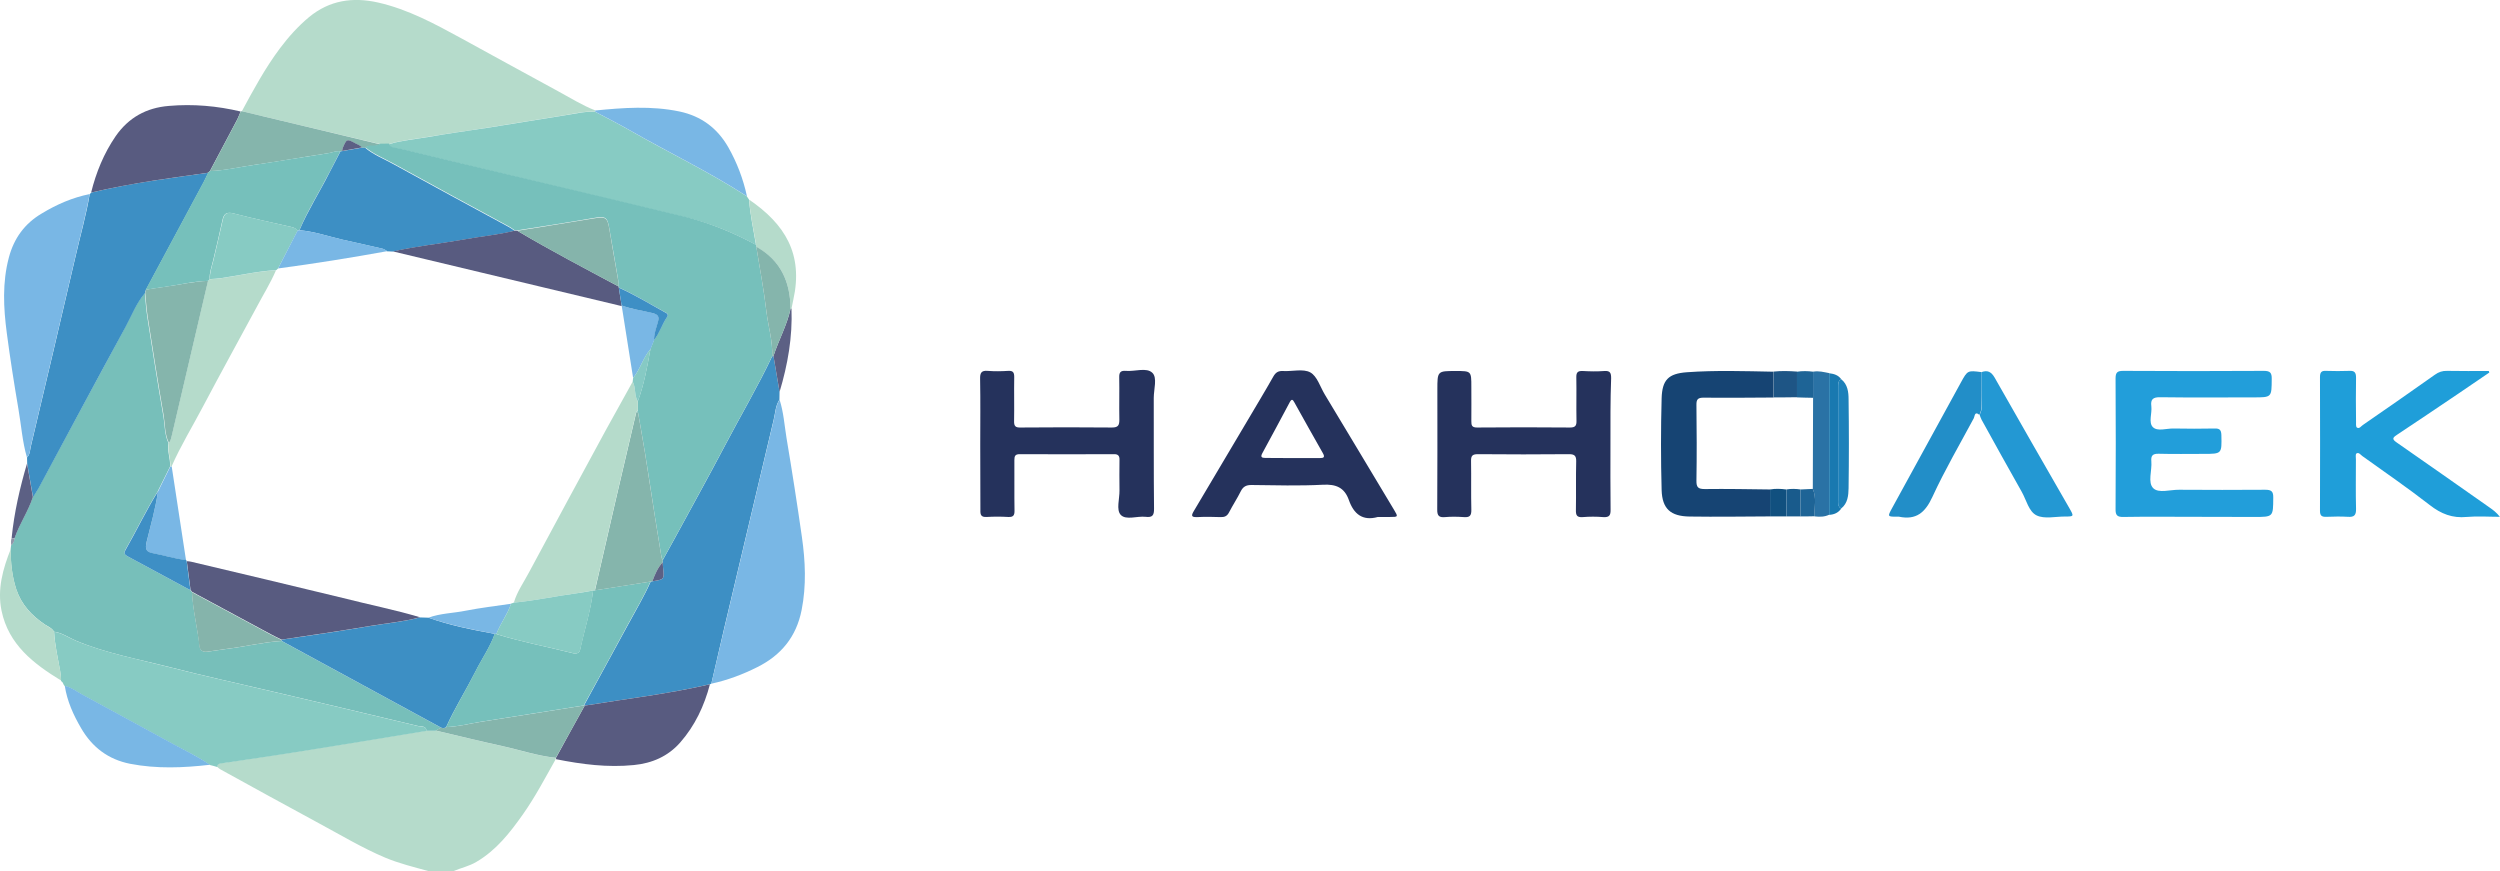<svg width="132" height="46" viewBox="0 0 132 46" fill="none" xmlns="http://www.w3.org/2000/svg">
<path d="M29.342 40.084C28.786 41.072 28.258 42.081 27.607 43.002C26.926 43.967 26.201 44.895 25.154 45.507C24.773 45.735 24.348 45.823 23.945 45.993C23.506 45.993 23.059 45.993 22.62 45.993C21.851 45.779 21.082 45.595 20.343 45.286C19.12 44.77 17.985 44.085 16.82 43.459C15.085 42.523 13.364 41.573 11.636 40.622C11.57 40.585 11.511 40.526 11.453 40.482C11.467 40.342 11.548 40.313 11.672 40.291C12.968 40.099 14.265 39.915 15.553 39.709C17.875 39.34 20.196 38.95 22.517 38.574C22.678 38.574 22.832 38.574 22.993 38.574C24.165 38.847 25.329 39.134 26.501 39.392C27.445 39.598 28.361 39.915 29.335 40.011C29.349 40.04 29.349 40.062 29.342 40.084Z" fill="#B5DBCB"/>
<path d="M23.001 38.582C22.84 38.582 22.686 38.582 22.525 38.582C22.481 38.302 22.225 38.368 22.071 38.332C19.501 37.713 16.93 37.109 14.36 36.505C12.566 36.085 10.765 35.687 8.978 35.23C7.308 34.803 5.609 34.501 4.013 33.83C3.625 33.668 3.281 33.41 2.849 33.352C2.746 33.16 2.541 33.086 2.373 32.976C1.677 32.512 1.128 31.922 0.857 31.112C0.63 30.419 0.557 29.698 0.564 28.976C0.571 28.917 0.579 28.85 0.586 28.791C0.703 28.696 0.747 28.57 0.762 28.423C1.018 27.664 1.487 27.009 1.728 26.25C1.831 26.088 1.941 25.94 2.029 25.771C3.559 22.934 5.075 20.098 6.613 17.269C6.942 16.665 7.184 16.002 7.645 15.472C7.689 15.892 7.711 16.319 7.777 16.739C8.048 18.47 8.319 20.209 8.619 21.94C8.707 22.426 8.678 22.942 8.897 23.399C8.817 23.819 9.007 24.224 8.978 24.636C8.758 25.071 8.538 25.513 8.326 25.948C7.704 26.95 7.198 28.018 6.613 29.042C6.532 29.219 6.591 29.292 6.737 29.373C7.843 29.97 8.949 30.567 10.054 31.163C10.084 31.2 10.113 31.23 10.142 31.267C10.186 32.224 10.428 33.16 10.538 34.11C10.559 34.331 10.706 34.442 10.94 34.412C11.277 34.368 11.621 34.309 11.958 34.265C12.932 34.147 13.891 33.904 14.873 33.845C17.677 35.37 20.482 36.895 23.287 38.42C23.191 38.472 23.096 38.523 23.001 38.582Z" fill="#77BFBA"/>
<path d="M12.771 5.872C13.386 4.73 14.001 3.595 14.777 2.557C15.231 1.953 15.737 1.385 16.323 0.899C17.399 0.015 18.622 -0.169 19.962 0.133C21.551 0.494 22.957 1.26 24.363 2.026C26.076 2.962 27.783 3.905 29.496 4.833C30.133 5.179 30.748 5.562 31.422 5.828C31.422 5.85 31.422 5.872 31.429 5.894C30.88 5.865 30.346 5.997 29.804 6.086C28.493 6.292 27.189 6.513 25.879 6.719C24.788 6.896 23.689 7.036 22.598 7.227C21.91 7.345 21.214 7.404 20.548 7.603C20.387 7.603 20.226 7.603 20.072 7.611C17.633 7.036 15.202 6.454 12.771 5.872Z" fill="#B5DBCB"/>
<path d="M37.558 36.099C37.536 36.114 37.507 36.129 37.478 36.129C35.295 36.637 33.077 36.895 30.865 37.256L30.836 37.248C31.619 35.804 32.41 34.368 33.194 32.924C33.589 32.187 34.021 31.473 34.358 30.706C34.388 30.699 34.417 30.699 34.446 30.692C35.076 30.596 35.076 30.596 35.01 29.97C35.003 29.874 34.995 29.778 34.988 29.69C34.995 29.646 34.995 29.601 35.003 29.557C35.2 29.196 35.398 28.843 35.596 28.482C36.489 26.831 37.404 25.196 38.276 23.531C39.103 21.954 40.011 20.422 40.773 18.809C40.795 18.809 40.817 18.809 40.839 18.794C40.949 19.427 41.051 20.061 41.161 20.695C41.161 20.827 41.154 20.96 41.154 21.1C40.941 21.431 40.934 21.814 40.846 22.175C39.982 25.837 39.111 29.498 38.239 33.16C38.012 34.14 37.785 35.119 37.558 36.099Z" fill="#3D8FC4"/>
<path d="M2.856 33.358C3.281 33.417 3.632 33.675 4.02 33.837C5.624 34.5 7.323 34.81 8.985 35.237C10.772 35.694 12.573 36.084 14.367 36.511C16.938 37.116 19.508 37.72 22.078 38.339C22.232 38.375 22.488 38.309 22.532 38.589C20.211 38.972 17.89 39.355 15.568 39.724C14.28 39.93 12.983 40.114 11.687 40.306C11.563 40.32 11.475 40.357 11.467 40.497C11.343 40.46 11.219 40.423 11.087 40.394C10.464 39.959 9.776 39.642 9.117 39.282C7.528 38.405 5.932 37.55 4.342 36.681C4.042 36.519 3.764 36.298 3.42 36.224V36.232C3.398 36.202 3.376 36.165 3.354 36.136C3.339 36.106 3.332 36.077 3.317 36.047C3.288 36.018 3.251 35.981 3.222 35.952C3.229 35.782 3.207 35.613 3.178 35.443C3.054 34.743 2.893 34.058 2.856 33.358Z" fill="#87CBC3"/>
<path d="M7.659 15.472C7.198 16.002 6.956 16.665 6.627 17.269C5.082 20.098 3.566 22.934 2.043 25.771C1.955 25.933 1.845 26.087 1.743 26.25C1.64 25.66 1.538 25.063 1.435 24.474C1.435 24.364 1.435 24.26 1.428 24.15C1.589 23.995 1.582 23.774 1.625 23.59C2.424 20.231 3.214 16.871 3.998 13.505C4.247 12.421 4.555 11.346 4.738 10.248C4.767 10.219 4.796 10.197 4.825 10.167C5.931 9.902 7.052 9.696 8.179 9.526C9.117 9.379 10.061 9.254 10.999 9.121C10.925 9.276 10.852 9.438 10.772 9.593C9.746 11.501 8.729 13.401 7.703 15.309C7.681 15.354 7.667 15.413 7.659 15.472Z" fill="#3D8FC4"/>
<path d="M20.541 7.611C21.214 7.412 21.91 7.353 22.591 7.235C23.682 7.043 24.78 6.896 25.872 6.727C27.182 6.52 28.486 6.299 29.797 6.093C30.338 6.012 30.873 5.872 31.422 5.901C32.045 6.233 32.674 6.55 33.289 6.903C35.333 8.075 37.456 9.084 39.433 10.366C39.47 10.425 39.514 10.484 39.55 10.543C39.609 11.346 39.785 12.134 39.916 12.93C38.767 12.311 37.573 11.81 36.299 11.5C33.194 10.756 30.097 10.02 26.992 9.276C25.015 8.804 23.038 8.34 21.06 7.854C20.885 7.817 20.636 7.861 20.541 7.611Z" fill="#87CBC3"/>
<path d="M115.854 27.288C114.609 27.288 113.364 27.273 112.119 27.295C111.782 27.303 111.694 27.2 111.702 26.868C111.716 24.57 111.716 22.278 111.702 19.98C111.702 19.663 111.797 19.582 112.104 19.582C114.579 19.597 117.055 19.597 119.53 19.582C119.866 19.582 119.954 19.685 119.947 20.009C119.94 20.982 119.954 20.982 118.98 20.982C117.34 20.982 115.7 20.997 114.06 20.974C113.686 20.967 113.54 21.078 113.591 21.453C113.635 21.829 113.43 22.308 113.671 22.551C113.913 22.794 114.389 22.617 114.763 22.625C115.487 22.639 116.212 22.639 116.937 22.625C117.208 22.617 117.282 22.713 117.289 22.978C117.311 23.965 117.318 23.965 116.344 23.965C115.553 23.965 114.77 23.98 113.979 23.958C113.657 23.951 113.562 24.061 113.591 24.363C113.635 24.842 113.386 25.476 113.693 25.778C113.979 26.058 114.594 25.851 115.063 25.859C116.579 25.866 118.087 25.873 119.603 25.859C119.932 25.859 120.035 25.947 120.028 26.279C120.02 27.295 120.035 27.295 119.017 27.295C117.97 27.288 116.915 27.288 115.854 27.288Z" fill="#229EDA"/>
<path d="M85.032 23.479C85.032 24.621 85.024 25.756 85.039 26.897C85.046 27.2 84.981 27.325 84.651 27.303C84.292 27.273 83.926 27.273 83.567 27.303C83.26 27.325 83.201 27.207 83.208 26.927C83.223 26.072 83.201 25.218 83.223 24.363C83.23 24.076 83.142 23.98 82.85 23.98C81.246 23.995 79.635 23.995 78.031 23.98C77.731 23.98 77.665 24.076 77.672 24.356C77.687 25.21 77.665 26.065 77.687 26.919C77.694 27.244 77.585 27.325 77.292 27.303C76.962 27.28 76.625 27.273 76.303 27.303C75.981 27.332 75.878 27.236 75.886 26.89C75.9 24.783 75.893 22.676 75.893 20.576C75.893 19.589 75.893 19.589 76.859 19.589C77.687 19.589 77.687 19.589 77.687 20.429C77.687 21.033 77.694 21.63 77.687 22.234C77.687 22.455 77.709 22.573 77.987 22.573C79.627 22.558 81.268 22.558 82.901 22.573C83.179 22.573 83.245 22.47 83.238 22.212C83.223 21.453 83.245 20.694 83.23 19.936C83.223 19.67 83.296 19.575 83.575 19.589C83.948 19.611 84.329 19.619 84.71 19.589C85.024 19.567 85.068 19.7 85.068 19.972C85.024 21.136 85.032 22.308 85.032 23.479Z" fill="#25325C"/>
<path d="M51.757 23.479C51.757 22.323 51.772 21.166 51.75 20.009C51.743 19.693 51.809 19.553 52.153 19.582C52.512 19.612 52.878 19.604 53.237 19.582C53.493 19.567 53.551 19.671 53.551 19.906C53.537 20.68 53.559 21.461 53.544 22.234C53.537 22.507 53.625 22.581 53.888 22.573C55.499 22.558 57.103 22.558 58.714 22.573C59.044 22.573 59.102 22.448 59.102 22.161C59.087 21.417 59.109 20.672 59.095 19.928C59.087 19.663 59.168 19.56 59.439 19.582C59.922 19.626 60.537 19.383 60.845 19.685C61.116 19.943 60.918 20.555 60.918 21.011C60.925 22.956 60.911 24.909 60.933 26.854C60.94 27.222 60.838 27.332 60.486 27.288C60.039 27.237 59.454 27.48 59.175 27.185C58.926 26.92 59.117 26.338 59.109 25.896C59.102 25.358 59.102 24.82 59.109 24.282C59.117 24.061 59.029 23.973 58.809 23.98C57.154 23.988 55.499 23.988 53.844 23.98C53.603 23.98 53.559 24.076 53.559 24.29C53.566 25.174 53.551 26.065 53.566 26.949C53.573 27.215 53.5 27.31 53.229 27.296C52.856 27.273 52.475 27.273 52.094 27.296C51.809 27.31 51.757 27.192 51.765 26.942C51.765 25.793 51.757 24.636 51.757 23.479Z" fill="#25325C"/>
<path d="M37.559 36.099C37.786 35.119 38.013 34.139 38.247 33.16C39.111 29.498 39.982 25.837 40.854 22.175C40.942 21.814 40.949 21.424 41.161 21.1C41.374 21.763 41.418 22.448 41.528 23.126C41.82 24.864 42.091 26.603 42.34 28.349C42.523 29.631 42.582 30.913 42.326 32.209C42.047 33.624 41.242 34.596 39.99 35.222C39.214 35.613 38.408 35.915 37.559 36.099Z" fill="#79B7E5"/>
<path d="M131.436 19.67C130.872 20.053 130.308 20.444 129.737 20.827C128.676 21.541 127.621 22.256 126.552 22.963C126.303 23.125 126.31 23.199 126.552 23.368C128.185 24.503 129.811 25.645 131.436 26.787C131.627 26.919 131.817 27.059 131.993 27.288C131.407 27.288 130.821 27.243 130.243 27.295C129.488 27.369 128.888 27.133 128.295 26.669C127.138 25.77 125.929 24.938 124.736 24.083C124.641 24.017 124.545 23.862 124.421 23.943C124.362 23.98 124.392 24.149 124.392 24.26C124.392 25.129 124.377 25.998 124.399 26.868C124.406 27.207 124.297 27.31 123.974 27.288C123.601 27.265 123.22 27.273 122.839 27.288C122.612 27.295 122.495 27.251 122.495 26.978C122.502 24.621 122.502 22.263 122.495 19.906C122.495 19.655 122.576 19.567 122.817 19.582C123.227 19.596 123.637 19.596 124.048 19.582C124.318 19.567 124.399 19.67 124.399 19.935C124.384 20.709 124.392 21.49 124.399 22.263C124.399 22.366 124.384 22.529 124.443 22.573C124.567 22.661 124.663 22.506 124.758 22.44C126.032 21.563 127.299 20.679 128.558 19.788C128.763 19.641 128.961 19.574 129.21 19.582C129.942 19.596 130.675 19.589 131.407 19.589C131.422 19.619 131.429 19.641 131.436 19.67Z" fill="#1F9ED9"/>
<path d="M72.751 27.296C71.939 27.524 71.477 27.133 71.221 26.404C70.987 25.741 70.54 25.557 69.852 25.594C68.592 25.66 67.332 25.623 66.073 25.608C65.802 25.608 65.641 25.689 65.516 25.933C65.326 26.316 65.092 26.669 64.894 27.052C64.791 27.251 64.66 27.31 64.447 27.303C64.037 27.288 63.627 27.281 63.217 27.303C62.88 27.318 62.895 27.215 63.041 26.971C63.993 25.373 64.938 23.767 65.89 22.168C66.337 21.409 66.798 20.65 67.23 19.884C67.355 19.663 67.494 19.575 67.75 19.59C68.233 19.619 68.804 19.457 69.185 19.663C69.544 19.862 69.705 20.422 69.947 20.827C71.17 22.853 72.385 24.887 73.601 26.912C73.828 27.288 73.828 27.296 73.403 27.296C73.191 27.296 72.971 27.296 72.751 27.296ZM68.263 24.187C68.731 24.187 69.207 24.187 69.676 24.187C69.888 24.187 69.976 24.15 69.844 23.921C69.339 23.037 68.841 22.139 68.343 21.247C68.263 21.1 68.204 21.041 68.101 21.232C67.626 22.131 67.135 23.037 66.651 23.929C66.542 24.128 66.615 24.179 66.805 24.179C67.289 24.187 67.772 24.187 68.263 24.187Z" fill="#25325C"/>
<path d="M4.731 10.248C4.54 11.346 4.24 12.421 3.991 13.504C3.208 16.864 2.417 20.23 1.618 23.59C1.575 23.781 1.589 24.002 1.421 24.15C1.179 23.317 1.121 22.448 0.974 21.601C0.747 20.267 0.535 18.927 0.359 17.586C0.183 16.252 0.117 14.919 0.469 13.593C0.74 12.576 1.304 11.803 2.204 11.272C2.995 10.793 3.823 10.432 4.731 10.248Z" fill="#79B7E5"/>
<path d="M93.46 27.266C92.04 27.273 90.627 27.295 89.206 27.273C88.21 27.258 87.763 26.868 87.734 25.873C87.69 24.26 87.69 22.646 87.734 21.033C87.763 20.053 88.093 19.729 89.059 19.655C90.583 19.545 92.113 19.596 93.644 19.626C93.644 20.083 93.644 20.532 93.644 20.989C92.413 20.996 91.183 21.011 89.96 20.996C89.653 20.996 89.565 21.077 89.572 21.387C89.587 22.713 89.594 24.046 89.572 25.372C89.565 25.733 89.66 25.822 90.019 25.822C91.168 25.807 92.318 25.829 93.468 25.844C93.468 26.315 93.468 26.787 93.46 27.266Z" fill="#164473"/>
<path d="M10.984 9.121C10.04 9.253 9.102 9.386 8.165 9.526C7.037 9.703 5.924 9.909 4.811 10.167C5.075 9.099 5.485 8.097 6.107 7.19C6.788 6.211 7.725 5.688 8.919 5.592C10.201 5.481 11.46 5.592 12.705 5.887C12.639 6.041 12.581 6.211 12.5 6.358C12.031 7.249 11.555 8.141 11.087 9.025C11.057 9.062 11.021 9.091 10.984 9.121Z" fill="#585B80"/>
<path d="M30.873 37.256C33.077 36.895 35.303 36.637 37.485 36.129C37.185 37.271 36.694 38.317 35.911 39.208C35.266 39.938 34.432 40.299 33.472 40.394C32.081 40.534 30.719 40.358 29.357 40.085C29.364 40.063 29.364 40.033 29.357 40.011C29.855 39.098 30.36 38.177 30.873 37.256Z" fill="#585B80"/>
<path d="M39.44 10.365C37.463 9.084 35.332 8.067 33.297 6.903C32.681 6.549 32.052 6.232 31.429 5.901C31.429 5.879 31.429 5.857 31.422 5.835C32.908 5.687 34.388 5.577 35.874 5.886C37.024 6.129 37.873 6.763 38.452 7.772C38.913 8.583 39.243 9.452 39.44 10.365Z" fill="#79B7E5"/>
<path d="M104.627 19.648C104.942 19.53 105.14 19.633 105.316 19.936C106.619 22.241 107.945 24.532 109.263 26.831C109.512 27.266 109.512 27.273 109.021 27.273C108.516 27.273 107.945 27.413 107.535 27.214C107.117 27.015 106.993 26.396 106.744 25.962C106.026 24.702 105.33 23.427 104.627 22.16C104.583 22.079 104.554 21.983 104.525 21.902C104.62 21.733 104.642 21.549 104.642 21.357C104.62 20.79 104.627 20.223 104.627 19.648Z" fill="#2398D3"/>
<path d="M11.087 9.033C11.556 8.141 12.031 7.257 12.5 6.366C12.581 6.211 12.639 6.049 12.705 5.894C12.727 5.879 12.742 5.872 12.771 5.872C15.202 6.454 17.634 7.036 20.057 7.618C19.83 7.817 19.508 7.611 19.288 7.81C19.23 7.802 19.164 7.802 19.105 7.795C19.032 7.684 18.908 7.655 18.805 7.596C18.307 7.323 18.307 7.323 18.087 7.839C18.073 7.883 18.073 7.927 18.066 7.979C18.036 7.986 18.007 7.986 17.978 7.994C17.751 7.95 17.546 8.06 17.333 8.09C16.023 8.288 14.719 8.524 13.408 8.708C12.632 8.819 11.87 9.01 11.087 9.033Z" fill="#85B5AC"/>
<path d="M104.627 19.649C104.627 20.216 104.62 20.783 104.627 21.358C104.627 21.549 104.605 21.734 104.51 21.903C104.254 21.689 104.269 21.984 104.217 22.08C103.478 23.458 102.687 24.813 102.035 26.228C101.654 27.06 101.178 27.473 100.263 27.281C100.234 27.274 100.197 27.281 100.168 27.281C99.655 27.281 99.655 27.281 99.904 26.824C101.12 24.607 102.335 22.397 103.544 20.179C103.888 19.553 103.895 19.553 104.627 19.649Z" fill="#228EC8"/>
<path d="M3.42 36.21C3.764 36.284 4.042 36.505 4.343 36.667C5.932 37.536 7.528 38.391 9.117 39.267C9.776 39.628 10.464 39.952 11.087 40.38C9.681 40.542 8.275 40.601 6.869 40.328C5.719 40.1 4.87 39.459 4.284 38.45C3.874 37.75 3.544 37.02 3.42 36.21Z" fill="#79B7E5"/>
<path d="M2.856 33.358C2.893 34.058 3.054 34.736 3.178 35.421C3.207 35.591 3.229 35.76 3.222 35.93C1.772 35.045 0.454 34.036 0.081 32.246C-0.154 31.111 0.154 30.029 0.571 28.982C0.564 29.712 0.637 30.426 0.864 31.119C1.135 31.937 1.684 32.519 2.38 32.983C2.548 33.101 2.753 33.167 2.856 33.358Z" fill="#B5DBCB"/>
<path d="M95.731 19.626C96.023 19.567 96.302 19.648 96.58 19.7C96.58 22.19 96.58 24.687 96.58 27.177C96.338 27.295 96.082 27.295 95.818 27.266C95.782 26.787 95.921 26.286 95.716 25.822C95.723 24.216 95.723 22.617 95.731 21.011C95.731 20.547 95.731 20.09 95.731 19.626Z" fill="#2A72A5"/>
<path d="M39.924 12.93C39.792 12.134 39.609 11.353 39.558 10.543C41.44 11.832 42.428 13.409 41.886 15.832C41.85 15.987 41.828 16.142 41.791 16.297C41.776 16.311 41.762 16.319 41.74 16.319C41.733 14.889 41.22 13.748 39.931 13.033C39.931 12.996 39.931 12.959 39.924 12.93Z" fill="#B5DBCB"/>
<path d="M97.217 20.024C97.561 20.297 97.605 20.71 97.605 21.093C97.627 22.654 97.627 24.216 97.605 25.778C97.598 26.161 97.561 26.574 97.217 26.846C97.019 26.743 97.056 26.559 97.056 26.39C97.056 24.415 97.056 22.448 97.056 20.474C97.063 20.312 97.019 20.12 97.217 20.024Z" fill="#1D81BA"/>
<path d="M97.217 20.024C97.019 20.127 97.056 20.311 97.056 20.481C97.056 22.455 97.056 24.422 97.056 26.396C97.056 26.566 97.027 26.75 97.217 26.853C97.063 27.074 96.844 27.17 96.58 27.185C96.58 24.695 96.58 22.197 96.58 19.707C96.829 19.736 97.063 19.803 97.217 20.024Z" fill="#1979B0"/>
<path d="M41.74 16.311C41.761 16.311 41.776 16.304 41.791 16.289C41.849 17.799 41.593 19.258 41.161 20.695C41.051 20.061 40.949 19.427 40.839 18.794C41.11 17.961 41.549 17.18 41.74 16.311Z" fill="#5C6084"/>
<path d="M1.428 24.467C1.531 25.056 1.633 25.653 1.736 26.242C1.494 27.001 1.025 27.664 0.769 28.416C0.718 28.408 0.666 28.408 0.615 28.401C0.747 27.067 1.047 25.763 1.428 24.467Z" fill="#5C6084"/>
<path d="M93.651 20.982C93.651 20.525 93.651 20.076 93.651 19.619C94.061 19.575 94.471 19.589 94.881 19.619C94.881 20.068 94.881 20.525 94.881 20.974C94.471 20.982 94.061 20.982 93.651 20.982Z" fill="#1E5585"/>
<path d="M94.881 20.982C94.881 20.532 94.881 20.076 94.881 19.626C95.166 19.582 95.452 19.589 95.738 19.626C95.738 20.083 95.738 20.547 95.738 21.004C95.452 21.004 95.166 20.989 94.881 20.982Z" fill="#1E6496"/>
<path d="M93.46 27.266C93.46 26.794 93.46 26.315 93.46 25.844C93.746 25.792 94.032 25.807 94.31 25.844C94.31 26.315 94.31 26.787 94.31 27.266C94.032 27.266 93.746 27.266 93.46 27.266Z" fill="#11507F"/>
<path d="M94.317 27.266C94.317 26.794 94.317 26.323 94.317 25.844C94.566 25.8 94.822 25.807 95.071 25.844C95.071 26.315 95.071 26.787 95.071 27.266C94.822 27.266 94.566 27.266 94.317 27.266Z" fill="#195B8C"/>
<path d="M95.071 27.266C95.071 26.794 95.071 26.323 95.071 25.844C95.284 25.837 95.503 25.829 95.716 25.814C95.928 26.286 95.782 26.779 95.818 27.258C95.577 27.266 95.32 27.266 95.071 27.266Z" fill="#1E6496"/>
<path d="M0.615 28.408C0.667 28.416 0.718 28.416 0.769 28.423C0.762 28.57 0.711 28.695 0.593 28.791C0.579 28.666 0.564 28.533 0.615 28.408Z" fill="#9096AA"/>
<path d="M3.222 35.93C3.252 35.959 3.289 35.996 3.318 36.026C3.289 35.996 3.259 35.967 3.222 35.93Z" fill="#B5DBCB"/>
<path d="M3.354 36.121C3.376 36.151 3.398 36.187 3.42 36.217C3.398 36.18 3.376 36.151 3.354 36.121Z" fill="#79B7E5"/>
<path d="M30.873 37.255C30.368 38.176 29.855 39.09 29.35 40.011C28.383 39.915 27.46 39.598 26.516 39.392C25.344 39.134 24.173 38.847 23.008 38.574C23.104 38.523 23.191 38.464 23.287 38.412C23.382 38.456 23.477 38.464 23.565 38.39C24.173 38.368 24.766 38.213 25.359 38.117C27.182 37.823 29.013 37.535 30.844 37.248L30.873 37.255Z" fill="#85B5AC"/>
<path d="M23.557 38.39C23.47 38.456 23.374 38.456 23.279 38.412C20.474 36.887 17.67 35.362 14.865 33.837C14.865 33.815 14.858 33.8 14.858 33.778C16.418 33.543 17.985 33.322 19.544 33.056C20.423 32.909 21.317 32.828 22.173 32.6C22.32 32.607 22.466 32.607 22.62 32.614C23.762 33.02 24.941 33.255 26.128 33.469C25.871 34.184 25.432 34.802 25.095 35.48C24.597 36.46 24.011 37.388 23.557 38.39Z" fill="#3D8FC4"/>
<path d="M22.181 32.592C21.317 32.828 20.423 32.902 19.552 33.049C17.992 33.314 16.425 33.535 14.865 33.771C14.668 33.675 14.47 33.58 14.279 33.477C12.903 32.74 11.526 31.996 10.149 31.252C10.12 31.215 10.091 31.185 10.062 31.148C9.996 30.64 9.93 30.139 9.864 29.631C9.944 29.638 10.025 29.638 10.098 29.66C12.771 30.294 15.451 30.927 18.116 31.576C19.471 31.922 20.841 32.195 22.181 32.592Z" fill="#585B80"/>
<path d="M8.992 24.636C9.021 24.216 8.831 23.818 8.912 23.398C9.029 23.244 9.058 23.052 9.095 22.875C9.724 20.194 10.354 17.519 10.977 14.838C11.006 14.808 11.043 14.771 11.072 14.742C11.277 14.735 11.475 14.72 11.672 14.69C12.639 14.55 13.591 14.322 14.572 14.271C14.279 14.956 13.884 15.582 13.54 16.238C12.602 17.976 11.65 19.7 10.728 21.446C10.171 22.507 9.541 23.531 9.058 24.629C9.043 24.629 9.021 24.629 8.992 24.636Z" fill="#B5DBCB"/>
<path d="M10.984 14.83C10.354 17.512 9.725 20.186 9.102 22.868C9.058 23.052 9.036 23.236 8.919 23.391C8.692 22.927 8.721 22.418 8.641 21.932C8.341 20.201 8.07 18.469 7.799 16.731C7.733 16.311 7.711 15.884 7.667 15.464C7.682 15.405 7.689 15.353 7.704 15.294C8.026 15.243 8.341 15.191 8.663 15.147C9.432 15.051 10.193 14.852 10.984 14.83Z" fill="#85B5AC"/>
<path d="M10.135 31.267C11.511 32.011 12.888 32.747 14.265 33.492C14.455 33.595 14.66 33.683 14.851 33.786C14.851 33.808 14.858 33.823 14.858 33.845C13.877 33.904 12.917 34.147 11.944 34.265C11.607 34.309 11.262 34.361 10.926 34.412C10.699 34.442 10.552 34.331 10.523 34.11C10.428 33.153 10.179 32.224 10.135 31.267Z" fill="#85B4AB"/>
<path d="M8.993 24.636C9.015 24.629 9.037 24.629 9.066 24.629C9.315 26.279 9.571 27.922 9.82 29.572C9.242 29.521 8.685 29.329 8.121 29.226C7.74 29.16 7.645 29.027 7.74 28.622C7.953 27.738 8.209 26.861 8.341 25.955C8.561 25.513 8.78 25.071 8.993 24.636Z" fill="#79B7E5"/>
<path d="M8.341 25.947C8.209 26.853 7.96 27.73 7.74 28.614C7.645 29.019 7.733 29.152 8.121 29.218C8.692 29.321 9.241 29.513 9.82 29.564C9.842 29.587 9.857 29.616 9.857 29.645C9.923 30.154 9.988 30.655 10.054 31.163C8.949 30.566 7.843 29.97 6.737 29.373C6.591 29.292 6.525 29.218 6.627 29.041C7.213 28.017 7.718 26.949 8.341 25.947Z" fill="#3E8FC5"/>
<path d="M39.924 12.93C39.931 12.959 39.931 12.989 39.931 13.018C40.114 14.16 40.334 15.294 40.465 16.436C40.561 17.225 40.802 17.998 40.773 18.801C40.011 20.415 39.103 21.947 38.276 23.523C37.405 25.181 36.489 26.824 35.596 28.474C35.398 28.835 35.2 29.196 35.003 29.55C34.937 29.498 34.929 29.424 34.915 29.343C34.805 28.651 34.688 27.958 34.578 27.259C34.402 26.146 34.241 25.034 34.058 23.921C33.941 23.199 33.809 22.477 33.685 21.755C33.685 21.726 33.685 21.689 33.677 21.66C33.677 21.505 33.677 21.343 33.677 21.188C34.007 20.289 34.175 19.361 34.344 18.425C34.41 18.263 34.468 18.109 34.534 17.947C34.82 17.585 34.944 17.129 35.208 16.753C35.325 16.584 35.208 16.532 35.091 16.473C34.292 16.038 33.509 15.552 32.674 15.184C32.659 15.162 32.652 15.132 32.645 15.103C32.645 14.992 32.659 14.882 32.638 14.771C32.491 13.88 32.33 12.989 32.176 12.09C32.074 11.456 31.978 11.405 31.363 11.508C30.016 11.743 28.661 11.95 27.314 12.163C27.27 12.163 27.219 12.156 27.175 12.156C27.072 12.09 26.97 12.009 26.86 11.95C24.824 10.845 22.788 9.747 20.76 8.627C20.269 8.355 19.735 8.148 19.295 7.78C19.515 7.581 19.845 7.78 20.064 7.588C20.225 7.588 20.387 7.588 20.54 7.581C20.636 7.832 20.884 7.787 21.067 7.832C23.045 8.318 25.022 8.782 26.999 9.253C30.104 9.99 33.209 10.727 36.306 11.478C37.58 11.81 38.774 12.311 39.924 12.93Z" fill="#76C0BB"/>
<path d="M23.557 38.39C24.011 37.388 24.597 36.452 25.088 35.473C25.424 34.802 25.864 34.176 26.12 33.461C26.149 33.461 26.179 33.454 26.208 33.454C26.215 33.469 26.223 33.483 26.237 33.491C27.563 33.896 28.925 34.154 30.265 34.493C30.426 34.53 30.594 34.493 30.631 34.294C30.851 33.255 31.195 32.238 31.312 31.177C31.341 31.177 31.37 31.17 31.4 31.17C32.381 31.015 33.362 30.861 34.344 30.706C34.014 31.472 33.575 32.187 33.179 32.923C32.403 34.367 31.612 35.804 30.821 37.248C28.991 37.535 27.167 37.823 25.337 38.117C24.758 38.213 24.172 38.368 23.557 38.39Z" fill="#76C0BB"/>
<path d="M34.358 30.706C33.377 30.861 32.396 31.016 31.415 31.17C31.781 29.579 32.147 27.988 32.513 26.397C32.872 24.849 33.231 23.31 33.597 21.763C33.626 21.763 33.655 21.763 33.685 21.763C33.809 22.485 33.941 23.207 34.058 23.929C34.234 25.041 34.402 26.154 34.578 27.266C34.688 27.958 34.805 28.651 34.915 29.351C34.929 29.432 34.937 29.506 35.003 29.557C34.995 29.601 34.995 29.645 34.988 29.69C34.724 29.977 34.578 30.331 34.446 30.692C34.417 30.699 34.388 30.699 34.358 30.706Z" fill="#85B5AC"/>
<path d="M40.773 18.808C40.803 18.006 40.561 17.232 40.466 16.444C40.334 15.302 40.114 14.167 39.931 13.025C41.22 13.74 41.733 14.889 41.74 16.311C41.55 17.18 41.117 17.954 40.839 18.794C40.817 18.808 40.795 18.808 40.773 18.808Z" fill="#85B5AC"/>
<path d="M34.446 30.691C34.578 30.33 34.725 29.977 34.988 29.689C34.995 29.785 35.003 29.881 35.01 29.969C35.076 30.596 35.076 30.596 34.446 30.691Z" fill="#5C6084"/>
<path d="M10.984 14.83C10.193 14.852 9.424 15.051 8.648 15.154C8.326 15.198 8.011 15.25 7.689 15.302C8.714 13.393 9.739 11.493 10.757 9.585C10.838 9.43 10.911 9.275 10.984 9.113C11.021 9.084 11.05 9.054 11.087 9.032C11.87 9.003 12.632 8.818 13.401 8.708C14.711 8.516 16.015 8.288 17.326 8.089C17.538 8.06 17.743 7.942 17.97 7.993C17.772 8.369 17.575 8.745 17.384 9.121C16.864 10.137 16.249 11.11 15.803 12.156C15.773 12.163 15.737 12.163 15.707 12.171C15.627 12.06 15.51 12.016 15.385 11.986C14.367 11.751 13.342 11.537 12.339 11.272C11.973 11.176 11.819 11.272 11.746 11.618C11.585 12.34 11.424 13.055 11.248 13.769C11.175 14.086 11.05 14.395 11.072 14.734C11.05 14.764 11.021 14.8 10.984 14.83Z" fill="#76C0BB"/>
<path d="M15.81 12.156C16.264 11.103 16.879 10.138 17.392 9.121C17.582 8.745 17.78 8.37 17.978 7.994C18.007 7.986 18.036 7.979 18.066 7.979C18.41 7.92 18.761 7.854 19.105 7.795C19.164 7.802 19.23 7.802 19.288 7.81C19.728 8.178 20.262 8.384 20.753 8.657C22.781 9.777 24.817 10.874 26.853 11.979C26.963 12.038 27.065 12.112 27.168 12.186C26.289 12.407 25.381 12.488 24.488 12.65C23.235 12.871 21.976 13.003 20.738 13.283C20.643 13.276 20.541 13.269 20.445 13.269C20.365 13.225 20.292 13.158 20.204 13.136C19.486 12.967 18.768 12.812 18.051 12.65C17.311 12.473 16.579 12.223 15.81 12.156Z" fill="#3D8FC4"/>
<path d="M19.105 7.787C18.761 7.846 18.41 7.913 18.065 7.972C18.073 7.927 18.073 7.876 18.087 7.832C18.307 7.316 18.307 7.316 18.805 7.588C18.907 7.647 19.039 7.677 19.105 7.787Z" fill="#5C6084"/>
<path d="M22.62 32.615C23.25 32.379 23.931 32.379 24.583 32.246C25.373 32.092 26.179 31.996 26.985 31.878C26.801 32.438 26.428 32.909 26.216 33.462C26.186 33.462 26.157 33.469 26.128 33.469C24.941 33.248 23.762 33.013 22.62 32.615Z" fill="#79B7E5"/>
<path d="M14.682 14.175C14.653 14.204 14.616 14.234 14.587 14.263C13.606 14.315 12.654 14.543 11.687 14.683C11.482 14.713 11.284 14.727 11.087 14.735C11.065 14.396 11.182 14.087 11.262 13.77C11.431 13.055 11.599 12.341 11.76 11.619C11.834 11.272 11.987 11.177 12.354 11.272C13.364 11.538 14.389 11.751 15.4 11.987C15.524 12.016 15.641 12.061 15.722 12.171C15.37 12.841 15.026 13.505 14.682 14.175Z" fill="#87CBC3"/>
<path d="M27.131 31.819C27.299 31.237 27.658 30.743 27.936 30.213C29.276 27.708 30.631 25.211 31.986 22.713C32.455 21.859 32.931 21.004 33.407 20.149C33.582 20.474 33.48 20.871 33.677 21.195C33.677 21.35 33.677 21.512 33.677 21.667C33.648 21.697 33.619 21.733 33.59 21.763C33.231 23.31 32.865 24.85 32.506 26.397C32.14 27.988 31.773 29.579 31.407 31.171C31.378 31.171 31.349 31.171 31.32 31.178C31.027 31.23 30.741 31.281 30.448 31.325C29.342 31.473 28.251 31.716 27.131 31.819Z" fill="#B5DBCB"/>
<path d="M32.828 16.163C28.801 15.198 24.773 14.241 20.746 13.275C21.983 12.995 23.25 12.863 24.495 12.642C25.388 12.48 26.289 12.399 27.175 12.178C27.219 12.178 27.27 12.185 27.314 12.185C29.057 13.216 30.858 14.159 32.645 15.117C32.652 15.147 32.667 15.169 32.674 15.198C32.726 15.508 32.777 15.824 32.821 16.134L32.828 16.163Z" fill="#585B80"/>
<path d="M32.645 15.118C30.858 14.167 29.057 13.224 27.314 12.186C28.661 11.965 30.016 11.758 31.363 11.53C31.979 11.427 32.074 11.478 32.176 12.112C32.323 13.003 32.484 13.895 32.638 14.794C32.66 14.897 32.645 15.007 32.645 15.118Z" fill="#85B4AB"/>
<path d="M33.429 19.958C33.231 18.691 33.026 17.424 32.828 16.156V16.127C33.355 16.326 33.919 16.392 34.468 16.532C34.739 16.598 34.82 16.694 34.747 16.989C34.659 17.306 34.534 17.615 34.542 17.954C34.476 18.116 34.417 18.271 34.351 18.433C33.949 18.89 33.809 19.501 33.429 19.958Z" fill="#79B7E5"/>
<path d="M34.534 17.954C34.527 17.615 34.651 17.306 34.739 16.989C34.82 16.702 34.732 16.606 34.461 16.532C33.912 16.4 33.355 16.326 32.821 16.127C32.77 15.818 32.718 15.501 32.674 15.191C33.509 15.56 34.293 16.039 35.091 16.481C35.208 16.54 35.325 16.599 35.208 16.761C34.944 17.144 34.827 17.6 34.534 17.954Z" fill="#3E8FC5"/>
<path d="M33.428 19.958C33.809 19.494 33.948 18.882 34.344 18.433C34.182 19.368 34.007 20.304 33.677 21.195C33.48 20.878 33.582 20.473 33.406 20.149C33.414 20.09 33.421 20.024 33.428 19.958Z" fill="#86CAC4"/>
<path d="M33.597 21.771C33.626 21.741 33.656 21.704 33.685 21.675C33.685 21.704 33.685 21.734 33.685 21.763C33.656 21.763 33.626 21.763 33.597 21.771Z" fill="#87CBC3"/>
<path d="M27.131 31.819C28.244 31.715 29.342 31.472 30.448 31.325C30.741 31.288 31.034 31.229 31.319 31.178C31.202 32.239 30.865 33.255 30.638 34.294C30.594 34.493 30.426 34.537 30.272 34.493C28.932 34.154 27.57 33.904 26.245 33.491C26.23 33.484 26.223 33.469 26.215 33.454C26.428 32.902 26.801 32.438 26.984 31.87C27.035 31.855 27.079 31.833 27.131 31.819Z" fill="#87CBC3"/>
<path d="M14.682 14.175C15.026 13.504 15.37 12.834 15.715 12.171C15.744 12.164 15.78 12.164 15.81 12.156C16.579 12.215 17.311 12.473 18.058 12.643C18.776 12.805 19.493 12.967 20.211 13.129C20.299 13.151 20.372 13.217 20.453 13.261C18.534 13.608 16.615 13.917 14.682 14.175Z" fill="#79B7E5"/>
</svg>
